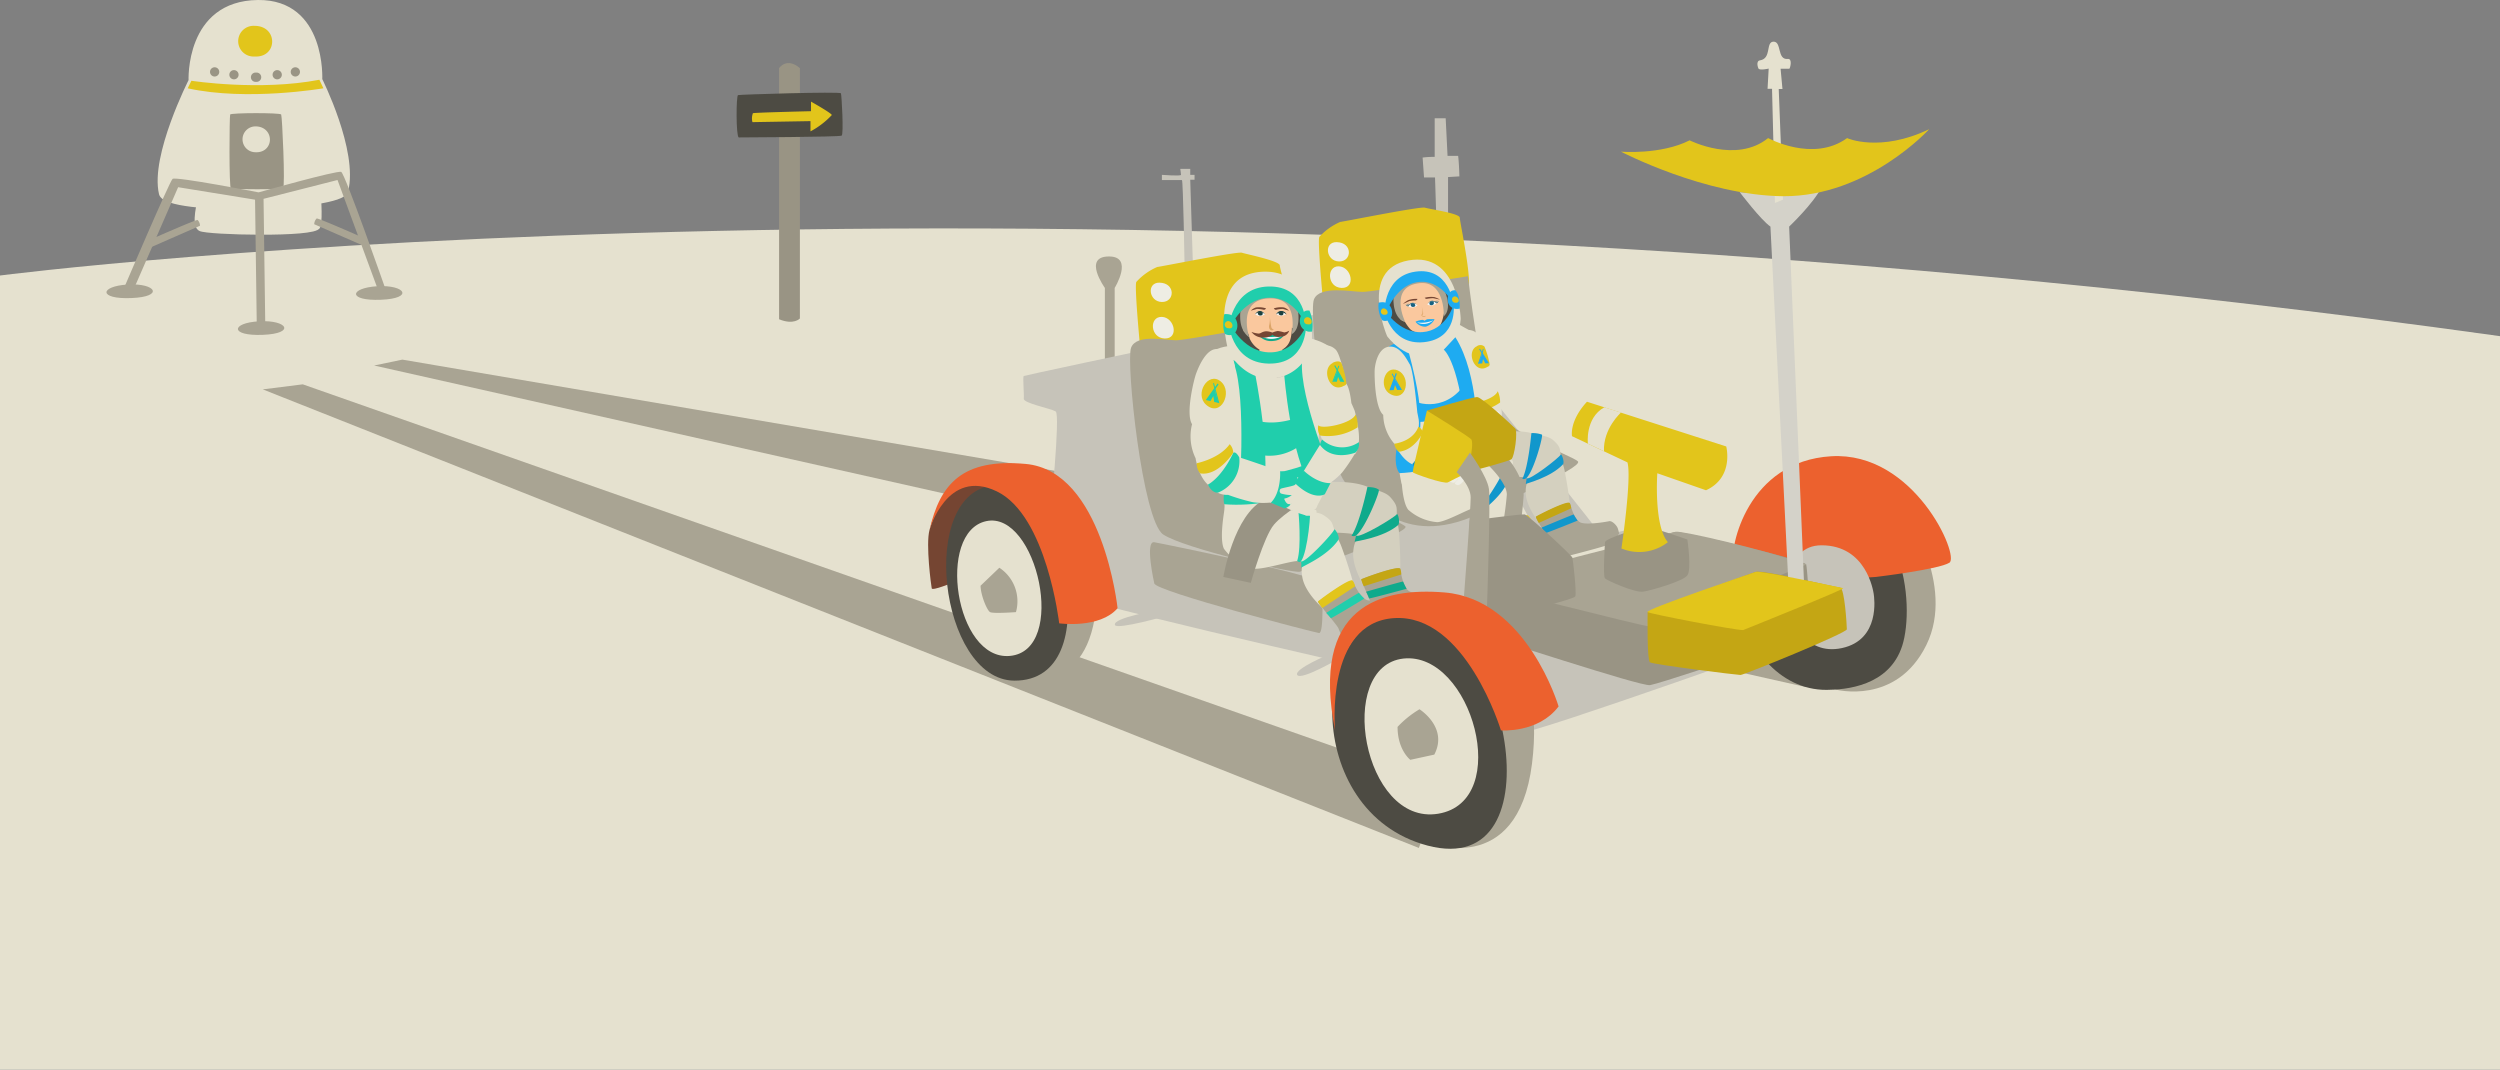 <svg id="rover" xmlns="http://www.w3.org/2000/svg" viewBox="0 0 441.09 188.72"><rect x="0" y="0" width="441.09" height="188.72" fill="#808080" stroke="none"/><defs><style>.cls-1,.cls-26{fill:#e5e1cf;}.cls-2{fill:#a9a493;}.cls-3{fill:#999484;}.cls-4{fill:#c6c3b9;}.cls-5{fill:#4d4b43;}.cls-6{fill:#ec612e;}.cls-7{fill:#e2c51b;}.cls-8{fill:#d4d0bf;}.cls-9{fill:#1197cc;}.cls-10{fill:#c4a614;}.cls-11{fill:#1eabf1;}.cls-12{fill:#20ceac;}.cls-13{fill:#eeede4;}.cls-14{fill:#1b403e;}.cls-15{fill:#fac89e;}.cls-16{fill:#f8f8f7;}.cls-17{fill:#764633;}.cls-18{fill:#dca568;}.cls-19{fill:#166180;}.cls-20,.cls-21,.cls-27{fill:none;}.cls-21{stroke:#166180;stroke-width:0.5px;}.cls-21,.cls-26,.cls-27{stroke-miterlimit:10;}.cls-22{fill:#d4d2c9;}.cls-23{fill:#754532;}.cls-24{fill:#0faa8c;}.cls-25{fill:#12aa8c;}.cls-26{stroke:#e5e1cf;}.cls-27{stroke:#a8a493;stroke-linecap:round;stroke-width:10px;}</style></defs><title>moon-rover</title><path class="cls-1" d="M441.09,58.81C189.08,23.58,0,48.11,0,48.11V188.22H441.09V58.81Z" transform="translate(0 0.5)"/><path class="cls-2" d="M250.34,149.11L46.36,68.2l7.06-.89,200.83,70.56C254,139.14,250.34,149.11,250.34,149.11Z" transform="translate(0 0.5)"/><polygon class="cls-2" points="324.13 106.6 70.99 63.45 66.01 64.49 318.65 121.23 324.13 106.6"/><path class="cls-3" d="M137.46,55.83V11.52s1.33-2,3.67,0V55.69S140.06,56.9,137.46,55.83Z" transform="translate(0 0.5)"/><path class="cls-4" d="M209,46.2s-0.26-14.93-.46-14.93H205V30.35s3.37,0.26,3.37,0-0.13-1.06-.13-1.06H210v1.06h0.76v0.86H210l0.46,14.66Z" transform="translate(0 0.5)"/><path class="cls-2" d="M336,89.53s9.15,13.09,3.87,23.79-16,7.84-16,7.84L327,89.53h9Z" transform="translate(0 0.5)"/><path class="cls-5" d="M335.62,113.44c-2.3,7.15-10,7.76-13.34,7.78-17,.09-24-31.76-3.43-33.8C336.12,85.7,337.92,106.29,335.62,113.44Z" transform="translate(0 0.5)"/><path class="cls-6" d="M331,101.29s11.1-1.32,12.95-2.51S337.73,79.1,323.07,80s-18,15.85-17.3,19.55S331,101.29,331,101.29Z" transform="translate(0 0.5)"/><path class="cls-4" d="M316,108.19s2.25,7.12,9,5.65,5.71-8.82,5.58-9.61c-0.08-.46-1.28-8.52-9.2-8.52C314.68,95.71,314.88,105.05,316,108.19Z" transform="translate(0 0.5)"/><path class="cls-2" d="M194.94,64.57V50.3s-4-5.55.73-5.55c4.42,0,1,5.55,1,5.55V64.57S196.26,65.36,194.94,64.57Z" transform="translate(0 0.5)"/><path class="cls-4" d="M253.55,42.15l-0.36-11.34-1.94,0L251,27.3a15.06,15.06,0,0,1,2.13-.12V20.37h1.94L255.4,27h1.87s0.15,1.11.22,3.62l-2,.12v14Z" transform="translate(0 0.5)"/><path class="cls-7" d="M201.32,62.45s-1.23-12.42-.83-13.21a10.74,10.74,0,0,1,3.7-2.64c0.4,0,14.13-2.77,14.93-2.51s6.68,1.45,6.68,2.24,3.39,11.56,2.2,12.22S201.32,62.45,201.32,62.45Z" transform="translate(0 0.5)"/><path class="cls-7" d="M233.61,54.5s-1.23-12.42-.83-13.21a10.74,10.74,0,0,1,3.7-2.64c0.4,0,14.13-2.77,14.93-2.51s6.15,1,6.15,1.77,2.5,12.25,1.31,12.91S233.61,54.5,233.61,54.5Z" transform="translate(0 0.5)"/><path class="cls-4" d="M185.26,90.9s1.88-18.28,1-18.81-5.72-1.45-5.63-2.25-0.22-3.83,0-4S249,51.22,249.1,51.75s29.72,37.25,33.29,42c1.14,1.52,3.2-2.32,10,0,8.72,3,22.69,11.11,22.69,11.11,5.64,2.08,7.26,5.47,7,5.6-0.79.46-51.85,18.64-53.47,18.23S242,117.54,242,117.54s-56.19-12.68-57.25-14.36S185.26,90.9,185.26,90.9Z" transform="translate(0 0.5)"/><path class="cls-2" d="M223.87,56.77s-14.66,2.77-16.38,2.77-7-1.19-7.93,1.32,2,30.51,5.68,32.95,22.77,6.88,24.1,6.56,19.69-7,18.61-8S231,84.45,228.84,80,223.87,56.77,223.87,56.77Z" transform="translate(0 0.5)"/><path class="cls-2" d="M259,48.23S242.26,51,240.4,51s-7.57-1.19-8.57,1.32S234,82.83,238,85.27s9.93,11.56,24,4.36c1.3-.67,17.57-7.68,16.39-8.74s-12.5-5-14.87-9.45S259,48.23,259,48.23Z" transform="translate(0 0.5)"/><path class="cls-8" d="M258.93,77.17s7-2.41,11.26-1.25c1.61,0.44,3,.48,3.86,1.25,1.47,1.32,1.09,1.59,1.4,3.11,0.18,0.9.43,1.34,0.62,2.34,0.93,4.75,1.52,10.29,1,11.24-0.86,1.49-3.09.64-3.09,0.64s-4.74-4.44-4.8-8.16c0-2,.71-1.9.15-2.49s-5.88.44-7.74-.1a8.69,8.69,0,0,1-4-3.88A2.16,2.16,0,0,1,258.93,77.17Z" transform="translate(0 0.5)"/><path class="cls-9" d="M270.19,75.92s-0.52,6-1.6,8.07a0.8,0.8,0,0,0,.73-0.14c1.33-1.28,3-7.52,2.73-7.67A4.8,4.8,0,0,0,270.19,75.92Z" transform="translate(0 0.5)"/><path class="cls-9" d="M269.2,84.89c0.11-.1,4.41-1.15,6.56-3.46,0.35-.38-0.26-2-0.4-1.71-0.29.56-5.55,4.65-6,4.14Z" transform="translate(0 0.5)"/><path class="cls-2" d="M271,90.69s5.21-2.74,6-2.42c0,0,.71,3.1,2,3.47s4.32-.16,4.9-0.28,1.43,0.84,1.55,1.31a7.11,7.11,0,0,1,.34,2.25c-0.15.12-9.68,5-11.23,3.14a9.93,9.93,0,0,1-1-2.78C273.32,94.7,270.81,90.76,271,90.69Z" transform="translate(0 0.5)"/><path class="cls-1" d="M285.78,96.23c-0.07.87-2.57,1.49-4.3,2.1-2.88,1-5.51,2.07-6,1.58a3.72,3.72,0,0,1-1-1.76s7.86-2,8.9-2.41c2.16-.8,2.21-2,2.21-2S285.94,94.18,285.78,96.23Z" transform="translate(0 0.5)"/><path class="cls-10" d="M271.5,91.76l5.72-2.58a2.32,2.32,0,0,0-.26-0.92c-0.34-.58-6,2.32-6,2.42A5.33,5.33,0,0,0,271.5,91.76Z" transform="translate(0 0.5)"/><path class="cls-9" d="M272.57,93.59c0,0.1,5.78-2.24,5.78-2.24a11,11,0,0,1-.69-1.07c0-.08-5.68,2.31-5.68,2.31A8.52,8.52,0,0,1,272.57,93.59Z" transform="translate(0 0.5)"/><path class="cls-1" d="M247.21,81.67s7.29,0,11.65-.42c1.66-.15,3-0.61,4-0.2,1.84,0.72,1.58,1.1,2.41,2.41,0.49,0.77.87,1.1,1.41,2,2.55,4.12,5.06,9.09,4.88,10.17C271.33,97.3,269,97.3,269,97.3s-6-2.48-7.37-5.93c-0.72-1.81,0-2-.74-2.38s-5.35,2.5-7.28,2.64a8.69,8.69,0,0,1-5.15-2.2C247.12,87.74,247.21,81.67,247.21,81.67Z" transform="translate(0 0.5)"/><path class="cls-9" d="M258.86,81.25s1.66,5.47,1.38,7.79c0,0,.44.3,0.61-0.05,0.79-1.67,0-8.63-.33-8.69C259.7,80.13,258.85,81.38,258.86,81.25Z" transform="translate(0 0.5)"/><path class="cls-9" d="M261.1,90c0-.15,3.72-2.64,4.92-5.56,0.19-.47-0.94-1.74-1-1.46-0.07.62-3.55,6.32-4.2,6A3.43,3.43,0,0,1,261.1,90Z" transform="translate(0 0.5)"/><path class="cls-7" d="M265.69,95.61l4.44-4.43a2.32,2.32,0,0,0-.57-0.76c-0.52-.42-4.79,4.29-4.75,4.38A5.33,5.33,0,0,0,265.69,95.61Z" transform="translate(0 0.5)"/><path class="cls-9" d="M267.34,96.94c0.07,0.07,4.61-4.14,4.61-4.14a11,11,0,0,1-1-.76c-0.07-.06-4.5,4.17-4.5,4.17A8.52,8.52,0,0,1,267.34,96.94Z" transform="translate(0 0.5)"/><path class="cls-1" d="M246.59,57.61a12.77,12.77,0,0,1-3,6.34c-1.32,1.3,2.36,6.92,2.69,12.16,0.36,5.81.91,8.79,1.18,9.07,0.51,0.52,16.47-8.28,16.47-8.28s-2.22-3.44-3.13-5,1-13.08-.4-13.55a46.18,46.18,0,0,1-5.93-3.5s2.53,6-1.41,7.09S245.75,58.16,246.59,57.61Z" transform="translate(0 0.5)"/><path class="cls-11" d="M246.46,78.41s7,0.51,15.79-5l1.67,3.44s-7.44,5.72-17,6.13C246.95,83,245.78,82,246.46,78.41Z" transform="translate(0 0.5)"/><path class="cls-11" d="M245.94,60.14l2.6,1.45c3.53,13.19,1.74,15.13.6,20.46l-2.32.1s1-16.13-1.76-21.52" transform="translate(0 0.5)"/><path class="cls-11" d="M248.32,69.54c0.22,0.65,5.44,3.13,9.41-1.34l1.15,3.23s-6.21,3.29-10.46,2.36Z" transform="translate(0 0.5)"/><path class="cls-1" d="M251.09,75.82a4.78,4.78,0,0,1-.78-1,5.34,5.34,0,0,0,0-1.28c-0.09-.52-0.25-1.29-0.25-1.29s-0.65-7.45-1.35-8.51c-0.39-.6-1.65-3.34-3.66-3.07s-2.47,3.27-2.51,4.14,0,6.55,1.51,7.89a8,8,0,0,0,2,5.13s1.35,3.07,3.47,3.71a3.29,3.29,0,0,0,3.09.53,32,32,0,0,0,4.13.09,11.88,11.88,0,0,0,2.61-.65,10.57,10.57,0,0,1,2.44.06s4.22,0.92,5.06-.09c0.15-.18.12-0.84-0.17-0.78,0.05-.06-1,0.15-1,0.13s0.85-.16,1.05-0.26,0.24-1.4-.24-1.21a1.06,1.06,0,0,1-.55.22,2.66,2.66,0,0,0,.56-0.28,1.09,1.09,0,0,0-.08-1.49l-0.61.51a2.35,2.35,0,0,0,.66-0.77s0.23-.32-0.47-1.17c-0.17-.21-0.19.34-1.3,0.67a5.86,5.86,0,0,0,.62-1.77,0.68,0.68,0,0,0-.74-0.54c-0.28.09-1.35,1.72-1.91,1.72-0.4,0-6.34-.45-9.93-0.61A14.33,14.33,0,0,0,251.09,75.82Z" transform="translate(0 0.5)"/><path class="cls-7" d="M246,77.79s3.26-.33,4.26-3a1.59,1.59,0,0,1,.78,1s-1.38,3.14-4.28,3.42A2.58,2.58,0,0,1,246,77.79Z" transform="translate(0 0.5)"/><path class="cls-7" d="M246.65,64.87c-2.38-1.08-3.56,3.06-1.28,4.2,2.85,1.43,3.66-3.12,1.28-4.2" transform="translate(0 0.5)"/><path class="cls-12" d="M259.58,76.2s1.09,3.19-.11,5.24l2.33,0.3s2.11-.82.62-5.54A6.74,6.74,0,0,0,259.58,76.2Z" transform="translate(0 0.5)"/><polygon class="cls-11" points="246.51 68.81 246.13 67.94 245.9 68.83 245.25 68.85 246.04 66.86 247.24 68.79 246.51 68.81"/><polygon class="cls-11" points="245.4 68.82 246.45 65.93 246.26 65.82 245.14 68.85 245.4 68.82"/><polygon class="cls-11" points="245.55 66 247.16 68.78 247.36 68.81 245.66 65.88 245.55 66"/><path class="cls-9" d="M251.09,75.82s0.05,3.57-1.91,5.55a1.63,1.63,0,0,0,1.69.74s2.85-2.06,1.49-6.32A1.37,1.37,0,0,0,251.09,75.82Z" transform="translate(0 0.5)"/><path class="cls-12" d="M258.91,76.19s2.24,1.77,4.46,1.46l-0.72,1.86s-1.56,1.36-4.92-1.16A5.72,5.72,0,0,1,258.91,76.19Z" transform="translate(0 0.5)"/><path class="cls-1" d="M264.46,74.87c1.19-2-.06-5.55-0.12-5.8a4.92,4.92,0,0,0-.3-1.2c-0.21-.45-0.55-1.12-0.55-1.12s-0.36-2.54-1-3.18c0,0-.57-4.28-1.88-5.27-0.54-.41-1.45-1-3.3-0.12s-0.59,4.54-.41,5.36a37.73,37.73,0,0,0,1.42,5.82s0,3.79,2.38,5" transform="translate(0 0.5)"/><path class="cls-13" d="M264.47,72.11l-4.38-.55a12.4,12.4,0,0,0-.78,1.16c-1.55,2.67-4,7.17-4.17,7.46S253,80.8,252.84,81a0.49,0.49,0,0,0,.09.73,6.23,6.23,0,0,0,1.74.18c-0.8.68-1.25,0.51-1.16,0.71,0.37,0.81.74,0.76,0.74,0.76a2.63,2.63,0,0,0,.94-0.21l-0.7.26c0,0.43.86,0.74,1.19,0.59a2.78,2.78,0,0,0,.49-0.31,1.11,1.11,0,0,1-.44.32c-0.38.29,0.63,0.77,0.88,0.61s0.73-.77.71-0.67-0.67.73-.59,0.72c-0.18.19,0.35,0.44,0.56,0.4,1.22-.25,2.45-3.66,2.45-3.66a8.91,8.91,0,0,1,1.1-1.8,11.46,11.46,0,0,0,1.76-1.67,27,27,0,0,0,1.87-3c0.44-2.78,0-2.76,0-2.76" transform="translate(0 0.5)"/><path class="cls-7" d="M258.4,70.52c0.47,0.7,5.35-.48,5.85-2a4.4,4.4,0,0,1,.42,2,8.81,8.81,0,0,1-5.95,1.57A2.19,2.19,0,0,1,258.4,70.52Z" transform="translate(0 0.5)"/><path class="cls-7" d="M260.49,60.65a1.07,1.07,0,0,1,1.42,0,14.2,14.2,0,0,1,.93,3.21,0.55,0.55,0,0,1-.39.36c-2.18,1.41-3.81-2.5-2-3.57" transform="translate(0 0.5)"/><polygon class="cls-11" points="261.51 64.13 261.66 63.35 262.05 64.11 262.61 64.09 261.52 62.41 260.88 64.15 261.51 64.13"/><polygon class="cls-11" points="262.47 64.07 260.98 61.62 261.12 61.51 262.7 64.08 262.47 64.07"/><polygon class="cls-11" points="261.77 61.63 260.94 64.14 260.77 64.18 261.65 61.53 261.77 61.63"/><path class="cls-9" d="M258.8,73.64c2.12,2.66,5.71,1,5.71,1a1.79,1.79,0,0,0,.46-1.69,4.7,4.7,0,0,1-5.87-.15A2,2,0,0,0,258.8,73.64Z" transform="translate(0 0.5)"/><path class="cls-1" d="M244.74,58.82s-5.1-11.77,3.75-13.37,9.23,10.25,9.23,10.25,0,5-4.81,6.41S244.74,58.82,244.74,58.82Z" transform="translate(0 0.5)"/><path class="cls-11" d="M254.73,61.2s3,2.12,4.13,17.38l1.77-1.4S261,65.68,256.78,59Z" transform="translate(0 0.5)"/><path class="cls-14" d="M252.25,51.37" transform="translate(0 0.5)"/><path class="cls-14" d="M248.93,51.79" transform="translate(0 0.5)"/><path class="cls-14" d="M248.17,52.35" transform="translate(0 0.5)"/><path class="cls-5" d="M250.34,48.23c3.86-.21,6.11,3.6,6.12,5s-1,5.4-4.88,5.72-6.91-2.2-6.88-4.7S247.18,48.4,250.34,48.23Z" transform="translate(0 0.5)"/><path class="cls-15" d="M250.32,59.43a2.15,2.15,0,0,0,0-.81c-0.06-.49-1-0.5-1.53-1.07a8,8,0,0,1-.92-1.29,1.87,1.87,0,0,1-.72-0.36c-0.16-.21-1.43-2.53-1.08-3s0.65,0.15.65,0.15-0.84-4.32,3.09-4.66,5.06,3.81,5.14,4.47-0.3,3.46-1,4.22l-0.85,1a1,1,0,0,0,.14,1" transform="translate(0 0.5)"/><path class="cls-11" d="M249.75,56.26a3.86,3.86,0,0,1,1.23-.33,0.71,0.71,0,0,1,.37.18,1.17,1.17,0,0,1,.52-0.29,11.8,11.8,0,0,1,1.24,0,2.59,2.59,0,0,1-1.55,1.32A2.1,2.1,0,0,1,249.75,56.26Z" transform="translate(0 0.5)"/><path class="cls-16" d="M250,56.38A5.18,5.18,0,0,0,252.9,56,2.61,2.61,0,0,1,250,56.38Z" transform="translate(0 0.5)"/><path class="cls-17" d="M253.07,51.92a4.3,4.3,0,0,1,1,.44l-1.22-.25a6.61,6.61,0,0,0-1.11.12,0.43,0.43,0,0,1-.37-0.19A4.26,4.26,0,0,1,253.07,51.92Z" transform="translate(0 0.5)"/><path class="cls-17" d="M250.1,52.24a0.42,0.42,0,0,1-.32.27,6.37,6.37,0,0,0-1.12.11c-0.26.13-1.13,0.51-1.13,0.51a4.17,4.17,0,0,1,.92-0.67A4.1,4.1,0,0,1,250.1,52.24Z" transform="translate(0 0.5)"/><path class="cls-18" d="M251.59,55.18a0.4,0.4,0,0,1-.64.13c-0.33-.19-0.07-0.37,0-0.48a3.13,3.13,0,0,0-.25-1.62,5.32,5.32,0,0,1,.4,1.61c-0.1.32-.28,0.27-0.08,0.43A0.59,0.59,0,0,0,251.59,55.18Z" transform="translate(0 0.5)"/><path class="cls-16" d="M250.09,53.35a1.06,1.06,0,0,0-1.63.2A1.33,1.33,0,0,0,250.09,53.35Z" transform="translate(0 0.5)"/><path class="cls-19" d="M249.23,53c-0.53.06-.38,0.68,0.08,0.66C249.93,53.65,249.77,53,249.23,53Z" transform="translate(0 0.5)"/><path class="cls-20" d="M247.95,53.26" transform="translate(0 0.5)"/><path class="cls-20" d="M248.49,53.51" transform="translate(0 0.5)"/><path class="cls-19" d="M248.33,53a0.8,0.8,0,0,0,.31.28,0.63,0.63,0,0,0,.08-0.1A0.66,0.66,0,0,1,248.33,53Z" transform="translate(0 0.5)"/><path class="cls-19" d="M248.14,53.07a0.54,0.54,0,0,0,.41.36,1.27,1.27,0,0,0,.1-0.12A0.6,0.6,0,0,1,248.14,53.07Z" transform="translate(0 0.5)"/><path class="cls-19" d="M248,53.2a0.59,0.59,0,0,0,.47.36l0.1-.12A0.85,0.85,0,0,1,248,53.2Z" transform="translate(0 0.5)"/><path class="cls-21" d="M253.58,53" transform="translate(0 0.5)"/><path class="cls-21" d="M251.88,53.11" transform="translate(0 0.5)"/><path class="cls-19" d="M248.45,53.55s0.53-1.28,1.68-.17A1.08,1.08,0,0,0,248.45,53.55Z" transform="translate(0 0.5)"/><path class="cls-16" d="M251.83,53.21a1.06,1.06,0,0,1,1.63-.2A1.33,1.33,0,0,1,251.83,53.21Z" transform="translate(0 0.5)"/><path class="cls-19" d="M252.59,52.68c0.53-.07.53,0.57,0.08,0.66C252.05,53.46,252.05,52.75,252.59,52.68Z" transform="translate(0 0.5)"/><path class="cls-20" d="M253.89,52.61" transform="translate(0 0.5)"/><path class="cls-20" d="M253.42,53" transform="translate(0 0.5)"/><path class="cls-19" d="M253.46,52.46a0.8,0.8,0,0,1-.24.34,0.63,0.63,0,0,1-.1-0.08A0.66,0.66,0,0,0,253.46,52.46Z" transform="translate(0 0.5)"/><path class="cls-19" d="M253.65,52.47a0.54,0.54,0,0,1-.31.45l-0.12-.1A0.6,0.6,0,0,0,253.65,52.47Z" transform="translate(0 0.5)"/><path class="cls-19" d="M253.84,52.56a0.59,0.59,0,0,1-.37.46l-0.12-.1A0.85,0.85,0,0,0,253.84,52.56Z" transform="translate(0 0.5)"/><path class="cls-19" d="M253.47,53s-0.82-1.12-1.67.24A1.08,1.08,0,0,1,253.47,53Z" transform="translate(0 0.5)"/><path class="cls-11" d="M244.07,53.86s2.64,4.51,6.87,4.24,5.53-4.86,5.53-4.86,0.82,6-5.24,6.63S244.07,53.86,244.07,53.86Z" transform="translate(0 0.5)"/><path class="cls-11" d="M243.73,52.83c2.32-.22,2.56,3.56.44,3.28L243.85,56a5.07,5.07,0,0,1-.62-3C243.24,52.85,243.54,52.85,243.73,52.83Z" transform="translate(0 0.5)"/><path class="cls-11" d="M256.46,50.73a0.43,0.43,0,0,1,.32,0c0.45,0.45.78,1.44,0.78,3.22a2.4,2.4,0,0,1-.66.06C254.78,53.73,255.18,50.85,256.46,50.73Z" transform="translate(0 0.5)"/><path class="cls-2" d="M247.91,56.27s-3-6.22,2.56-6.81c4.31-.45,4.33,5.37,4.24,5.86,0,0,1.61-1,.18-4.54-0.77-1.9-2.17-3.32-4.78-2.92-3,.47-4.23,2.32-4.26,4.17C245.79,56,247.91,56.27,247.91,56.27Z" transform="translate(0 0.5)"/><path class="cls-11" d="M244.25,55.43S245.87,50,250,49.29s6.41,3.8,6.41,3.8-0.68-6.53-6.7-5.66S244.25,55.43,244.25,55.43Z" transform="translate(0 0.5)"/><path class="cls-7" d="M244.06,53.91c0.8,0,1.15,1.21.19,1.12A0.57,0.57,0,0,1,244.06,53.91Z" transform="translate(0 0.5)"/><path class="cls-2" d="M262.51,81.5s3.35,3.11,3.35,5.26a51.36,51.36,0,0,1-1.1,7.17l3.13,0.6a72,72,0,0,0,.94-7.65c0-3.59-3.07-6.81-3.07-6.81Z" transform="translate(0 0.5)"/><path class="cls-7" d="M256.61,51.79c0.8,0,1.15,1.21.19,1.12A0.57,0.57,0,0,1,256.61,51.79Z" transform="translate(0 0.5)"/><path class="cls-7" d="M251.76,71.94s-2.6,10.64-2.5,10.88,5.6,2.15,6.2,1.79,7.05-3.47,7.05-3.47v-5Z" transform="translate(0 0.5)"/><path class="cls-10" d="M251.76,71.94s8-2.39,8.84-2.39,6.1,4.9,6.69,5.5-0.12,5.08-.6,5.47-7.82,2.3-7.82,2.3,1.24-4.52.76-5.74C259.48,76.68,251.76,71.94,251.76,71.94Z" transform="translate(0 0.5)"/><path class="cls-5" d="M260.3,94.59c1.7,0.18,1.7,2.24,0,2.24A1.13,1.13,0,1,1,260.3,94.59Z" transform="translate(0 0.5)"/><path class="cls-3" d="M261,102.64s-1.51,8.62,0,8.82,28.46,9.21,30.14,8.92,15.26-4.85,15.26-4.85l12.94-8.42s-0.51-7.63-.66-8c-0.35-.9-22.09-5.85-23.08-5.75S261,102.64,261,102.64Z" transform="translate(0 0.5)"/><path class="cls-2" d="M203.66,102.44s-1.72-7.57,0-7.27,29.59,6,29.59,7.27,0.4,8.87-.53,8.75S203.94,103.83,203.66,102.44Z" transform="translate(0 0.5)"/><path class="cls-2" d="M261,102.64s29.1,7.42,29.72,7.32,28.3-10.77,28-10.89c-6.89-2.43-22-6-23.08-5.75S261.93,101.75,261,102.64Z" transform="translate(0 0.5)"/><path class="cls-10" d="M307.09,118.59c0.59,0,18.76-7.4,18.76-8.06s-0.4-7.32-1.19-7.36S311,100,309.78,100.4s-19.08,6.84-19.08,7.1-0.13,8.45.4,8.85S306.56,118.6,307.09,118.59Z" transform="translate(0 0.5)"/><path class="cls-3" d="M283.18,95.16s-0.4,6,0,6.39,5.28,2.57,6.74,2.34,7-1.81,7.79-2.87,0-6.34,0-6.34-6.56-2.25-7.18-2.25S283.22,94.47,283.18,95.16Z" transform="translate(0 0.5)"/><path class="cls-7" d="M294.27,95.16a8.21,8.21,0,0,1-8.19,1.11s1.85-12.42,1.06-15.19l-9.78-4.62s-0.53-2.64,2.64-6.08l24.57,7.89S306,83.72,301,86l-8.59-3S291.76,92.21,294.27,95.16Z" transform="translate(0 0.5)"/><path class="cls-22" d="M318.3,102.48l-2.63-63s4.23-4,5.68-6.87c0,0-10.17,1.19-14.4.79,0,0,3.7,4.89,5.42,6.08l3.17,63h2.76Z" transform="translate(0 0.5)"/><path class="cls-1" d="M313.16,35.31l-0.51-20.14h-0.79l0.2-3.57s-1.55.37-1.8,0c-0.06-.09-0.52-1.33.26-1.45,2.12-.33.95-3.3,2.41-3.3s0.57,3.24,2.5,3.05c0.9-.09.39,1.73,0.27,1.73l-1.54,0,0.33,3.57h-0.66l0.76,19.52Z" transform="translate(0 0.5)"/><path class="cls-7" d="M340.38,22.29S329.54,34.2,314.62,34.12C300.84,34,286,26.26,286,26.26s7,0.59,12.11-2c0,0,8.23,4.16,13.85-.4,0,0,7.93,4.37,13.94,0C325.85,23.88,331.72,26.46,340.38,22.29Z" transform="translate(0 0.5)"/><path class="cls-4" d="M204.65,107.1s-8.45,1.39-7.93,2.68c0.36,0.88,9.22-1.65,9.22-1.65Z" transform="translate(0 0.5)"/><path class="cls-3" d="M259.3,91.35c0.4,0,9.11-1.19,9.71-1.09s8.32,7.23,8.42,7.63,0.79,6.34.5,6.84-7.93,2.38-8.42,2.38-10.2-2.38-10.2-2.67V91.35Z" transform="translate(0 0.5)"/><path class="cls-2" d="M257,82.8s2.48,2.35,2.48,4.46-1.18,17.42-1.18,17.42l4.06,1.8S263,88,262.7,85.77s-3.35-6.41-3.35-6.41Z" transform="translate(0 0.5)"/><path class="cls-4" d="M234.65,114.89s-6.43,2.65-5.77,3.7,7.57-3,7.57-3Z" transform="translate(0 0.5)"/><path class="cls-2" d="M178.56,118.79s12.09,4.26,14.56-10.11-3.57-17.35-3.57-17.35Z" transform="translate(0 0.5)"/><path class="cls-23" d="M168.06,102.31s-3.57,1.48-3.67,1S163.31,95.55,164,93s3.57-10.4,9.91-9.11S168.06,102.31,168.06,102.31Z" transform="translate(0 0.5)"/><path class="cls-5" d="M175.58,85.11c11.65-.79,20.28,34.6,3.37,34.48C165.74,119.49,161.74,86,175.58,85.11Z" transform="translate(0 0.5)"/><path class="cls-6" d="M186.88,109.48s7.13,1,10.3-2.67c0,0-2.58-24.27-16.25-25.46-11.08-1-15.06,3.47-16.94,11.69,0,0,3.07-11.1,11.89-6.84S186.88,109.48,186.88,109.48Z" transform="translate(0 0.5)"/><path class="cls-1" d="M174,91.45c8.93-1.94,14.53,22.86,4.16,23.78C168.52,116.08,165.18,93.36,174,91.45Z" transform="translate(0 0.5)"/><path class="cls-2" d="M176.32,99.67a7.08,7.08,0,0,1,2.93,7.83s-4,.3-4.56,0-1.68-3.07-1.68-4.66Z" transform="translate(0 0.5)"/><path class="cls-7" d="M307.55,110.67s18.21-7.31,17.66-7.4-14.59-3.16-15.42-2.87-19.87,6.71-19.08,7.1S306,110.67,307.55,110.67Z" transform="translate(0 0.5)"/><path class="cls-1" d="M286,72.29s-3.18,2.82-3,6.83l-2.84-1.34s-0.53-4.51,2.9-6.42Z" transform="translate(0 0.5)"/><path class="cls-8" d="M228.75,85.26s8-1.72,12.52.12c1.7,0.7,3.23.92,4.07,1.88,1.44,1.64,1,1.89,1.13,3.6,0.08,1,.29,1.53.37,2.65,0.39,5.34.31,11.49-.41,12.46-1.14,1.52-3.47.3-3.47,0.3s-4.61-5.5-4.19-9.58c0.22-2.15,1-2,.5-2.71s-6.51-.29-8.48-1.13a9.61,9.61,0,0,1-3.93-4.79A2.38,2.38,0,0,1,228.75,85.26Z" transform="translate(0 0.5)"/><path class="cls-24" d="M241.27,85.38s-1.36,6.52-2.82,8.64a0.89,0.89,0,0,0,.82-0.05c1.63-1.23,4.26-7.86,4-8.06C242.55,85.33,241.19,85.5,241.27,85.38Z" transform="translate(0 0.5)"/><path class="cls-24" d="M239,95.09c0.14-.1,5-0.68,7.66-2.93,0.43-.37,0-2.19-0.21-1.93-0.39.57-6.71,4.38-7.18,3.74Z" transform="translate(0 0.5)"/><path class="cls-2" d="M240.18,101.69s6.08-2.32,6.89-1.87c0,0,.37,3.5,1.71,4.07s4.76,0.39,5.42.34,1.46,1.11,1.53,1.64a7.86,7.86,0,0,1,.08,2.51c-0.18.11-11.28,4.2-12.73,2a11,11,0,0,1-.73-3.18C242.24,106.39,240,101.75,240.18,101.69Z" transform="translate(0 0.5)"/><path class="cls-1" d="M255.7,109.72c-0.19.94-3,1.3-5,1.74-3.3.73-6.32,1.55-6.8,0.95a4.11,4.11,0,0,1-.83-2.06s8.89-1.18,10.08-1.47c2.47-.59,2.69-1.94,2.69-1.94S256.15,107.49,255.7,109.72Z" transform="translate(0 0.5)"/><path class="cls-10" d="M240.62,102.94l6.61-2.08a2.57,2.57,0,0,0-.17-1c-0.3-.68-6.89,1.76-6.89,1.87A5.9,5.9,0,0,0,240.62,102.94Z" transform="translate(0 0.5)"/><path class="cls-24" d="M241.55,105.08c0,0.11,6.63-1.7,6.63-1.7a12.17,12.17,0,0,1-.62-1.27c0-.09-6.54,1.79-6.54,1.79A9.42,9.42,0,0,1,241.55,105.08Z" transform="translate(0 0.5)"/><path class="cls-1" d="M216.38,87.6s7.9,1.59,12.71,2.11c1.83,0.2,3.36,0,4.43.68,1.83,1.18,1.47,1.54,2.08,3.14,0.36,0.95.7,1.39,1.09,2.44,1.85,5,3.48,11,3,12.09-0.68,1.77-3.25,1.25-3.25,1.25s-6-4-6.67-8c-0.38-2.12.43-2.2-.27-2.74s-6.34,1.52-8.46,1.26a9.61,9.61,0,0,1-5.1-3.52C214.95,94.16,216.38,87.6,216.38,87.6Z" transform="translate(0 0.5)"/><path class="cls-12" d="M229.09,89.72s0.59,6.29-.22,8.74c0,0,.41.42,0.67,0.08,1.22-1.63,1.85-9.36,1.55-9.48C230.24,88.68,229.05,89.85,229.09,89.72Z" transform="translate(0 0.5)"/><path class="cls-12" d="M229.59,99.67c0-.17,4.61-2,6.55-4.93,0.32-.47-0.64-2.1-0.74-1.79-0.22.66-5.23,6.06-5.87,5.58A3.79,3.79,0,0,1,229.59,99.67Z" transform="translate(0 0.5)"/><path class="cls-2" d="M232.55,105.69s5.2-3.91,6.11-3.7c0,0,1.32,3.26,2.77,3.44s4.69-.94,5.3-1.17,1.7,0.66,1.92,1.16a7.86,7.86,0,0,1,.77,2.39c-0.14.16-9.68,7.15-11.69,5.41a11,11,0,0,1-1.58-2.86C235.83,109.64,232.39,105.8,232.55,105.69Z" transform="translate(0 0.5)"/><path class="cls-1" d="M249.69,109.12c0.08,1-2.54,2.08-4.32,3.05-3,1.61-5.64,3.23-6.27,2.79a4.11,4.11,0,0,1-1.36-1.75s8.22-3.6,9.28-4.2c2.21-1.25,2-2.61,2-2.61S249.5,106.85,249.69,109.12Z" transform="translate(0 0.5)"/><path class="cls-7" d="M233.32,106.77l5.78-3.83a2.57,2.57,0,0,0-.45-1c-0.47-.57-6.13,3.59-6.11,3.7A5.9,5.9,0,0,0,233.32,106.77Z" transform="translate(0 0.5)"/><path class="cls-12" d="M234.81,108.57c0.06,0.1,5.91-3.46,5.91-3.46a12.17,12.17,0,0,1-.95-1c-0.06-.08-5.79,3.53-5.79,3.53A9.42,9.42,0,0,1,234.81,108.57Z" transform="translate(0 0.5)"/><path class="cls-1" d="M219,60.54s-5.7-.74-7,3.45c-0.6,2,4.54,11,4.21,16.8-0.36,6.42-.16,9.77.11,10.11,0.5,0.64,19.16-6.92,19.16-6.92s-2-4.07-2.78-5.89,3.36-14,3.17-15.56c-0.37-3.11-7.87-4-7.87-4s2,7-2.48,7.6S218,61,219,60.54Z" transform="translate(0 0.5)"/><path class="cls-12" d="M216.71,83.25s7,1.59,17.37-3.27l1.38,4s-8.92,5.29-19.44,4.49C216,88.48,215.49,87.14,216.71,83.25Z" transform="translate(0 0.5)"/><path class="cls-12" d="M217.61,63l3.78,2.18s3.25,15.61,1.21,22.47l-4,.52s1.41-18.24-.88-24.51" transform="translate(0 0.5)"/><path class="cls-12" d="M229.64,62.45l-3.06,3.12s1.07,14.18,4.88,20.24L235.29,84s-6.08-14.22-5.56-20.88" transform="translate(0 0.5)"/><path class="cls-12" d="M220.7,73.24s2.64,1.81,8.12,0l0,5.25a9,9,0,0,1-7.9.89Z" transform="translate(0 0.5)"/><path class="cls-3" d="M215.84,101.3s1.83-11.07,7.27-13.67,6.84-4,6.84-4l1.33,3.64s-4.7,2.66-6.51,4.8-4.08,10.27-4.08,10.27Z" transform="translate(0 0.5)"/><path class="cls-1" d="M217.72,79.72c-0.16-.57-1-2.08-0.94-2.66s0.11-1.45.11-1.45,1.08-2.72.81-3.78c0,0,.66-4.36.23-5.69-0.25-.75.88-4.1-2.92-5-2.17-.52-3.67,3.44-4,4.35s-1.87,7-.69,8.85a8.84,8.84,0,0,0,.62,6s0.55,3.67,2.61,5a3.63,3.63,0,0,0,3.13,1.47,35.34,35.34,0,0,0,4.38,1.3,13.13,13.13,0,0,0,3,.07,11.68,11.68,0,0,1,2.58.77s4.23,2.21,5.42,1.38c0.21-.15.38-0.86,0-0.88,0.07-.05-1.08-0.12-1.15-0.17s1,0.08,1.2,0,0.67-1.42.09-1.36a1.18,1.18,0,0,1-.65.07,2.94,2.94,0,0,0,.68-0.14,1.2,1.2,0,0,0,.35-1.62l-0.8.37a2.6,2.6,0,0,0,.93-0.63s0.34-.27-0.16-1.38c-0.12-.27-0.3.3-1.58,0.34a6.48,6.48,0,0,0,1.18-1.71,0.75,0.75,0,0,0-.63-0.79c-0.32,0-1.94,1.44-2.54,1.28-0.42-.11-6.63-2.33-10.41-3.55A1.34,1.34,0,0,1,217.72,79.72Z" transform="translate(0 0.5)"/><path class="cls-7" d="M211.15,81.23s4-.79,5.81-3.36a2.26,2.26,0,0,1,.63,1.51s-2.65,4.18-5.83,3.64A2.53,2.53,0,0,1,211.15,81.23Z" transform="translate(0 0.5)"/><path class="cls-7" d="M215.38,66.8c-2.22-1.84-4.69,2.22-2.59,4.1,2.62,2.35,4.81-2.26,2.59-4.1" transform="translate(0 0.5)"/><path class="cls-12" d="M225.86,82.64s0.23,3.72-1.64,5.56l2.39,1s2.48-.26,2.28-5.73A7.45,7.45,0,0,0,225.86,82.64Z" transform="translate(0 0.5)"/><polygon class="cls-12" points="214.23 70.92 214.07 69.89 213.57 70.76 212.87 70.6 214.29 68.7 215.01 71.11 214.23 70.92"/><polygon class="cls-12" points="213.04 70.61 215 67.83 214.83 67.66 212.76 70.56 213.04 70.61"/><polygon class="cls-12" points="214.03 67.65 214.93 71.08 215.14 71.17 214.18 67.55 214.03 67.65"/><path class="cls-12" d="M217.6,79.39s-1.8,4.07-4.47,5.61c0,0,.6,1.48,1.76,1.42a6,6,0,0,0,3.76-6.22S218.07,79.06,217.6,79.39Z" transform="translate(0 0.5)"/><path class="cls-1" d="M239.09,79.63c1.42-2.11.21-6.13,0.16-6.41a5.44,5.44,0,0,0-.27-1.34c-0.21-.51-0.55-1.26-0.55-1.26s-0.27-2.82-1-3.56c0,0-.83-5-1.8-5.91-0.55-.5-1.55-1.18-3.63-0.29s-1.87,5-1.72,5.91,0.4,5.54,2.27,6.48c0,0-.23,4.18,2.37,5.68" transform="translate(0 0.5)"/><path class="cls-1" d="M239.23,76.58l-4.8-.82a13.7,13.7,0,0,0-.91,1.25c-1.85,2.87-4.75,7.72-5,8s-2.36.57-2.59,0.75a0.54,0.54,0,0,0,.07.81,6.88,6.88,0,0,0,1.92.28c-0.91.72-1.41,0.5-1.32,0.72,0.36,0.92.78,0.87,0.78,0.87a2.9,2.9,0,0,0,1-.18l-0.79.25c-0.07.47,0.91,0.86,1.28,0.71a3.07,3.07,0,0,0,.56-0.32,1.22,1.22,0,0,1-.5.33c-0.43.3,0.65,0.88,0.94,0.71s0.85-.82.81-0.71S230,90,230,90c-0.21.2,0.36,0.51,0.6,0.47,1.36-.21,2.89-3.91,2.89-3.91a9.84,9.84,0,0,1,1.31-1.93,12.66,12.66,0,0,0,2-1.76,29.84,29.84,0,0,0,2.22-3.27c0.63-3.05.15-3.05,0.15-3.05" transform="translate(0 0.5)"/><path class="cls-12" d="M230.05,82.55s2.22,2.24,4.7,2.19l-1,1.95s-1.89,1.29-5.25-1.92A6.32,6.32,0,0,1,230.05,82.55Z" transform="translate(0 0.5)"/><path class="cls-7" d="M232.61,74.52c0.48,0.8,5.93-.27,6.56-1.89a4.87,4.87,0,0,1,.36,2.27,9.74,9.74,0,0,1-6.65,1.44A2.42,2.42,0,0,1,232.61,74.52Z" transform="translate(0 0.5)"/><path class="cls-7" d="M235.12,63.52c0.56-.29,1.32-0.41,1.57.07a15.69,15.69,0,0,1,.87,3.6,0.6,0.6,0,0,1-.45.38c-2.47,1.45-4.08-2.95-2-4" transform="translate(0 0.5)"/><polygon class="cls-12" points="235.87 67.35 236.09 66.5 236.47 67.35 237.1 67.37 235.98 65.45 235.17 67.34 235.87 67.35"/><polygon class="cls-12" points="236.94 67.34 235.41 64.55 235.57 64.44 237.19 67.36 236.94 67.34"/><polygon class="cls-12" points="236.29 64.61 235.25 67.33 235.06 67.37 236.16 64.49 236.29 64.61"/><path class="cls-12" d="M232.89,78c2.21,3,6.26,1.35,6.26,1.35a2,2,0,0,0,.6-1.84,5.19,5.19,0,0,1-6.47-.46A2.23,2.23,0,0,0,232.89,78Z" transform="translate(0 0.5)"/><path class="cls-1" d="M216.79,61.63S212.74,48,222.66,47.45s8.78,12.47,8.78,12.47a7.62,7.62,0,0,1-6.2,6.26C219.76,67.11,216.79,61.63,216.79,61.63Z" transform="translate(0 0.5)"/><path class="cls-5" d="M224.22,51.37c4.26-.4,5.67,3.36,5.89,4.78s0,5.77-5.71,6.39a6.11,6.11,0,0,1-7.12-6.07C217.37,54.82,220.1,51.76,224.22,51.37Z" transform="translate(0 0.5)"/><path class="cls-15" d="M226.7,62.54a1.1,1.1,0,0,1-.4-1.4,2.94,2.94,0,0,0,1.39-1.84,8.37,8.37,0,0,0,.25-2,1.1,1.1,0,0,0,.63.33c0.25,0,.62-3.73.33-3.73s-0.33.71-.33,0.71-0.11-3.93-4.84-3.8-3.78,3.84-3.78,3.84a1.21,1.21,0,0,0-.91-0.29c-0.41.12,0.28,3.47,0.47,3.69a0.82,0.82,0,0,0,.57,0,5.34,5.34,0,0,1,.39,1.15,4.3,4.3,0,0,0,1.76,2,9.66,9.66,0,0,0-.27,1.22" transform="translate(0 0.5)"/><path class="cls-18" d="M224.75,57.66a0.49,0.49,0,0,1-.8-0.24,0.89,0.89,0,0,1,0-.6A5.4,5.4,0,0,0,224,55s0.16,1.57.33,2.31A0.81,0.81,0,0,0,224.75,57.66Z" transform="translate(0 0.5)"/><path class="cls-25" d="M222.12,58.71a5.23,5.23,0,0,1,1.67-.38l0.7,0.25a2.41,2.41,0,0,1,.66-0.34,4.92,4.92,0,0,1,1.44.19s-0.23,1.11-2,1.23A2.79,2.79,0,0,1,222.12,58.71Z" transform="translate(0 0.5)"/><path class="cls-16" d="M222.49,58.81a3.7,3.7,0,0,0,3.81-.1A9.38,9.38,0,0,1,222.49,58.81Z" transform="translate(0 0.5)"/><path class="cls-17" d="M224.48,58.18a2.83,2.83,0,0,0-1.13-.23c-0.75.07-.85,0.41-1.33,0.4a5,5,0,0,1-1.22-.29,2.48,2.48,0,0,0,1.85,1,2.67,2.67,0,0,0,1.89-.5,1.47,1.47,0,0,0,1.34.35,1.6,1.6,0,0,0,1.59-1.07,2.42,2.42,0,0,1-.89.31,6.12,6.12,0,0,0-1.13-.25A4.19,4.19,0,0,0,224.48,58.18Z" transform="translate(0 0.5)"/><path class="cls-17" d="M226.54,53.75a2.09,2.09,0,0,1,.89.57L226.34,54a6.06,6.06,0,0,0-1.2.16,0.44,0.44,0,0,1-.39-0.25A3.89,3.89,0,0,1,226.54,53.75Z" transform="translate(0 0.5)"/><path class="cls-17" d="M223.37,53.91a0.44,0.44,0,0,1-.39.25,6.06,6.06,0,0,0-1.2-.16l-1.09.32a2.09,2.09,0,0,1,.89-0.57A3.89,3.89,0,0,1,223.37,53.91Z" transform="translate(0 0.5)"/><path class="cls-16" d="M226.9,54.9a1.43,1.43,0,0,1-1.76,0" transform="translate(0 0.5)"/><path class="cls-16" d="M225.14,54.9a1.14,1.14,0,0,1,1.76,0" transform="translate(0 0.5)"/><path class="cls-14" d="M226,54.44c0.57,0,.59.71,0.1,0.71C225.41,55.15,225.44,54.44,226,54.44Z" transform="translate(0 0.5)"/><path class="cls-16" d="M223.2,54.93a1.14,1.14,0,0,0-1.76,0A1.43,1.43,0,0,0,223.2,54.93Z" transform="translate(0 0.5)"/><path class="cls-14" d="M222.32,54.46c-0.57,0-.49.67,0,0.71C223,55.22,222.9,54.47,222.32,54.46Z" transform="translate(0 0.5)"/><path class="cls-14" d="M221.41,55s0.76-1.41,1.83,0A1.25,1.25,0,0,0,221.41,55Z" transform="translate(0 0.5)"/><path class="cls-14" d="M225.14,55A1,1,0,0,1,227,55,1.35,1.35,0,0,0,225.14,55Z" transform="translate(0 0.5)"/><path class="cls-2" d="M220.4,59s-2.32-6.95,3.91-6.85c4.79,0.07,3.71,5.81,3.55,6.33,0,0,1.7-.61,1.13-4.31a4.35,4.35,0,0,0-4.86-3.83c-3.34.12-4.91,2-5.22,4C218.36,57.82,220.4,59,220.4,59Z" transform="translate(0 0.5)"/><path class="cls-12" d="M216.71,57.84s2.3-5.55,7-5.81,6.71,4.86,6.71,4.86,0.1-7-6.62-6.84S216.71,57.84,216.71,57.84Z" transform="translate(0 0.5)"/><path class="cls-12" d="M216.71,56.1s2.3,5.29,7,5.56,6.71-4.6,6.71-4.6,0.11,6.74-6.62,6.59S216.71,56.1,216.71,56.1Z" transform="translate(0 0.5)"/><path class="cls-12" d="M216.47,54.92c2.57,0.06,2.34,4.24.05,3.65a2.34,2.34,0,0,1-.35-0.12s-0.61-.72-0.2-3.41C216,54.87,216.29,54.91,216.47,54.92Z" transform="translate(0 0.5)"/><path class="cls-7" d="M216.69,56.15c0.89,0.06,1.11,1.48.06,1.26A0.63,0.63,0,0,1,216.69,56.15Z" transform="translate(0 0.5)"/><path class="cls-12" d="M230.71,54.29l0.32,0A6.53,6.53,0,0,1,231.5,58a2.65,2.65,0,0,1-.73,0C228.48,57.36,229.29,54.26,230.71,54.29Z" transform="translate(0 0.5)"/><path class="cls-7" d="M230.67,55.46c0.89,0.06,1.11,1.48.06,1.26A0.63,0.63,0,0,1,230.67,55.46Z" transform="translate(0 0.5)"/><path class="cls-2" d="M251.87,148.12s15.85,6.54,18.43-13.87-9.21-26-9.21-26Z" transform="translate(0 0.5)"/><path class="cls-5" d="M248.17,107.5c17.57,0,27.28,47.43,3.7,41.19C229.36,142.73,230.81,107.54,248.17,107.5Z" transform="translate(0 0.5)"/><path class="cls-1" d="M247.64,115.69c12-1.25,19.38,25.18,6.11,27.38S235.56,117,247.64,115.69Z" transform="translate(0 0.5)"/><path class="cls-2" d="M250.45,124.64s5.12,3.2,2.61,8l-4.23.92s-2.25-1.72-2.25-5.81A17.57,17.57,0,0,1,250.45,124.64Z" transform="translate(0 0.5)"/><path class="cls-6" d="M264.82,128.37s6.6,0.52,10.17-4.23c0,0-5.58-18.92-20.13-20.11-11.23-.92-23.69,2.38-19.3,24.36,0,0-1.82-19,10.37-19.83C258.58,107.7,264.82,128.37,264.82,128.37Z" transform="translate(0 0.5)"/><path class="cls-13" d="M235.84,42.22c2.87,0.06,2.73,3.46.41,3.41S233.52,42.17,235.84,42.22Z" transform="translate(0 0.5)"/><path class="cls-13" d="M236.22,46.49c2.26,0.09,3.06,3.88.49,3.81S234,46.4,236.22,46.49Z" transform="translate(0 0.5)"/><path class="cls-13" d="M204.58,49.37c2.87,0.06,2.73,3.46.41,3.41S202.26,49.33,204.58,49.37Z" transform="translate(0 0.5)"/><path class="cls-13" d="M205,55.41c2.26,0.09,3.06,3.88.49,3.81S202.7,55.32,205,55.41Z" transform="translate(0 0.5)"/><path class="cls-26" d="M33.77,13.75S33.12,0.13,45.52,0C57.07-.12,56.36,13.57,56.36,13.57s6.35,12.6,4.57,19.62c-0.78,3.07-31.54,4-32.39.45C27,27.05,33.77,13.75,33.77,13.75Z" transform="translate(0 0.5)"/><path class="cls-26" d="M35.34,34.95s-1.12,4.12,0,4.82,20.33,1.15,20.73-.4,0-5.92,0-5.92Z" transform="translate(0 0.5)"/><path class="cls-27" d="M35.72,39.06" transform="translate(0 0.5)"/><path class="cls-27" d="M25.18,42.83" transform="translate(0 0.5)"/><path class="cls-3" d="M45.18,12.31a0.82,0.82,0,1,1,0,1.63A0.82,0.82,0,1,1,45.18,12.31Z" transform="translate(0 0.5)"/><path class="cls-3" d="M48.91,13.5a0.81,0.81,0,1,1,0-1.63,0.81,0.81,0,1,1,0,1.63" transform="translate(0 0.5)"/><path class="cls-3" d="M41.28,13.5a0.81,0.81,0,1,1,0-1.63,0.81,0.81,0,1,1,0,1.63" transform="translate(0 0.5)"/><path class="cls-3" d="M40.75,32.79C40.38,32.68,40.48,20,40.61,19.7s8.82-.33,9,0,0.74,12.72.33,13S41.11,32.9,40.75,32.79Z" transform="translate(0 0.5)"/><path class="cls-3" d="M52.11,13a0.81,0.81,0,1,1,0-1.63,0.81,0.81,0,1,1,0,1.63" transform="translate(0 0.5)"/><path class="cls-3" d="M37.87,13a0.81,0.81,0,1,1,0-1.63,0.81,0.81,0,1,1,0,1.63" transform="translate(0 0.5)"/><path class="cls-7" d="M33.77,13.75s12.07,1.86,22.58-.18l0.71,1.51s-13.47,2.32-23.94,0Z" transform="translate(0 0.5)"/><path class="cls-7" d="M44.9,4.06c4.21,0,4.11,5.66,0,5.41A2.71,2.71,0,1,1,44.9,4.06Z" transform="translate(0 0.5)"/><path class="cls-26" d="M45.07,22.3c2.77,0,2.71,3.73,0,3.56A1.78,1.78,0,1,1,45.07,22.3Z" transform="translate(0 0.5)"/><path class="cls-2" d="M59.55,31.26l7.16,19.42,1.33-.1s-7.15-20.44-7.84-20.75-14.57,3.61-14.57,3.61S31,30.6,30.45,31.06s-8.66,19.47-8.66,19.47l1.75,0.11,7.89-18.11L45,34.73,45.31,57.4h1.5L46.5,34.58Z" transform="translate(0 0.5)"/><path class="cls-2" d="M55.44,39.06l8.62,3.77V41.44s-8-3.54-8.19-3.39A1.49,1.49,0,0,0,55.44,39.06Z" transform="translate(0 0.5)"/><path class="cls-2" d="M22.53,49.7c5-.28,6.51,2.16.64,2.39S17.57,50,22.53,49.7Z" transform="translate(0 0.5)"/><path class="cls-2" d="M45.72,56.19c5-.28,6.51,2.16.64,2.39S40.76,56.46,45.72,56.19Z" transform="translate(0 0.5)"/><path class="cls-2" d="M66.56,50c5-.28,6.51,2.16.64,2.39S61.6,50.32,66.56,50Z" transform="translate(0 0.5)"/><path class="cls-2" d="M35.29,39.33L26.68,43.1V41.71s8-3.54,8.19-3.39A1.49,1.49,0,0,1,35.29,39.33Z" transform="translate(0 0.5)"/><path class="cls-5" d="M130.34,23.75s17.78-.07,18.16-0.32,0-7.14-.13-7.47-17.83.21-18.16,0.32S129.84,23.5,130.34,23.75Z" transform="translate(0 0.5)"/><path class="cls-7" d="M132.76,21.05L143,20.87l0,1.81a14.38,14.38,0,0,0,3.76-2.88c0-.31-3.67-2.37-3.67-2.37l0,1.69s-10.19.24-10.25,0.36A2.56,2.56,0,0,0,132.76,21.05Z" transform="translate(0 0.5)"/></svg>